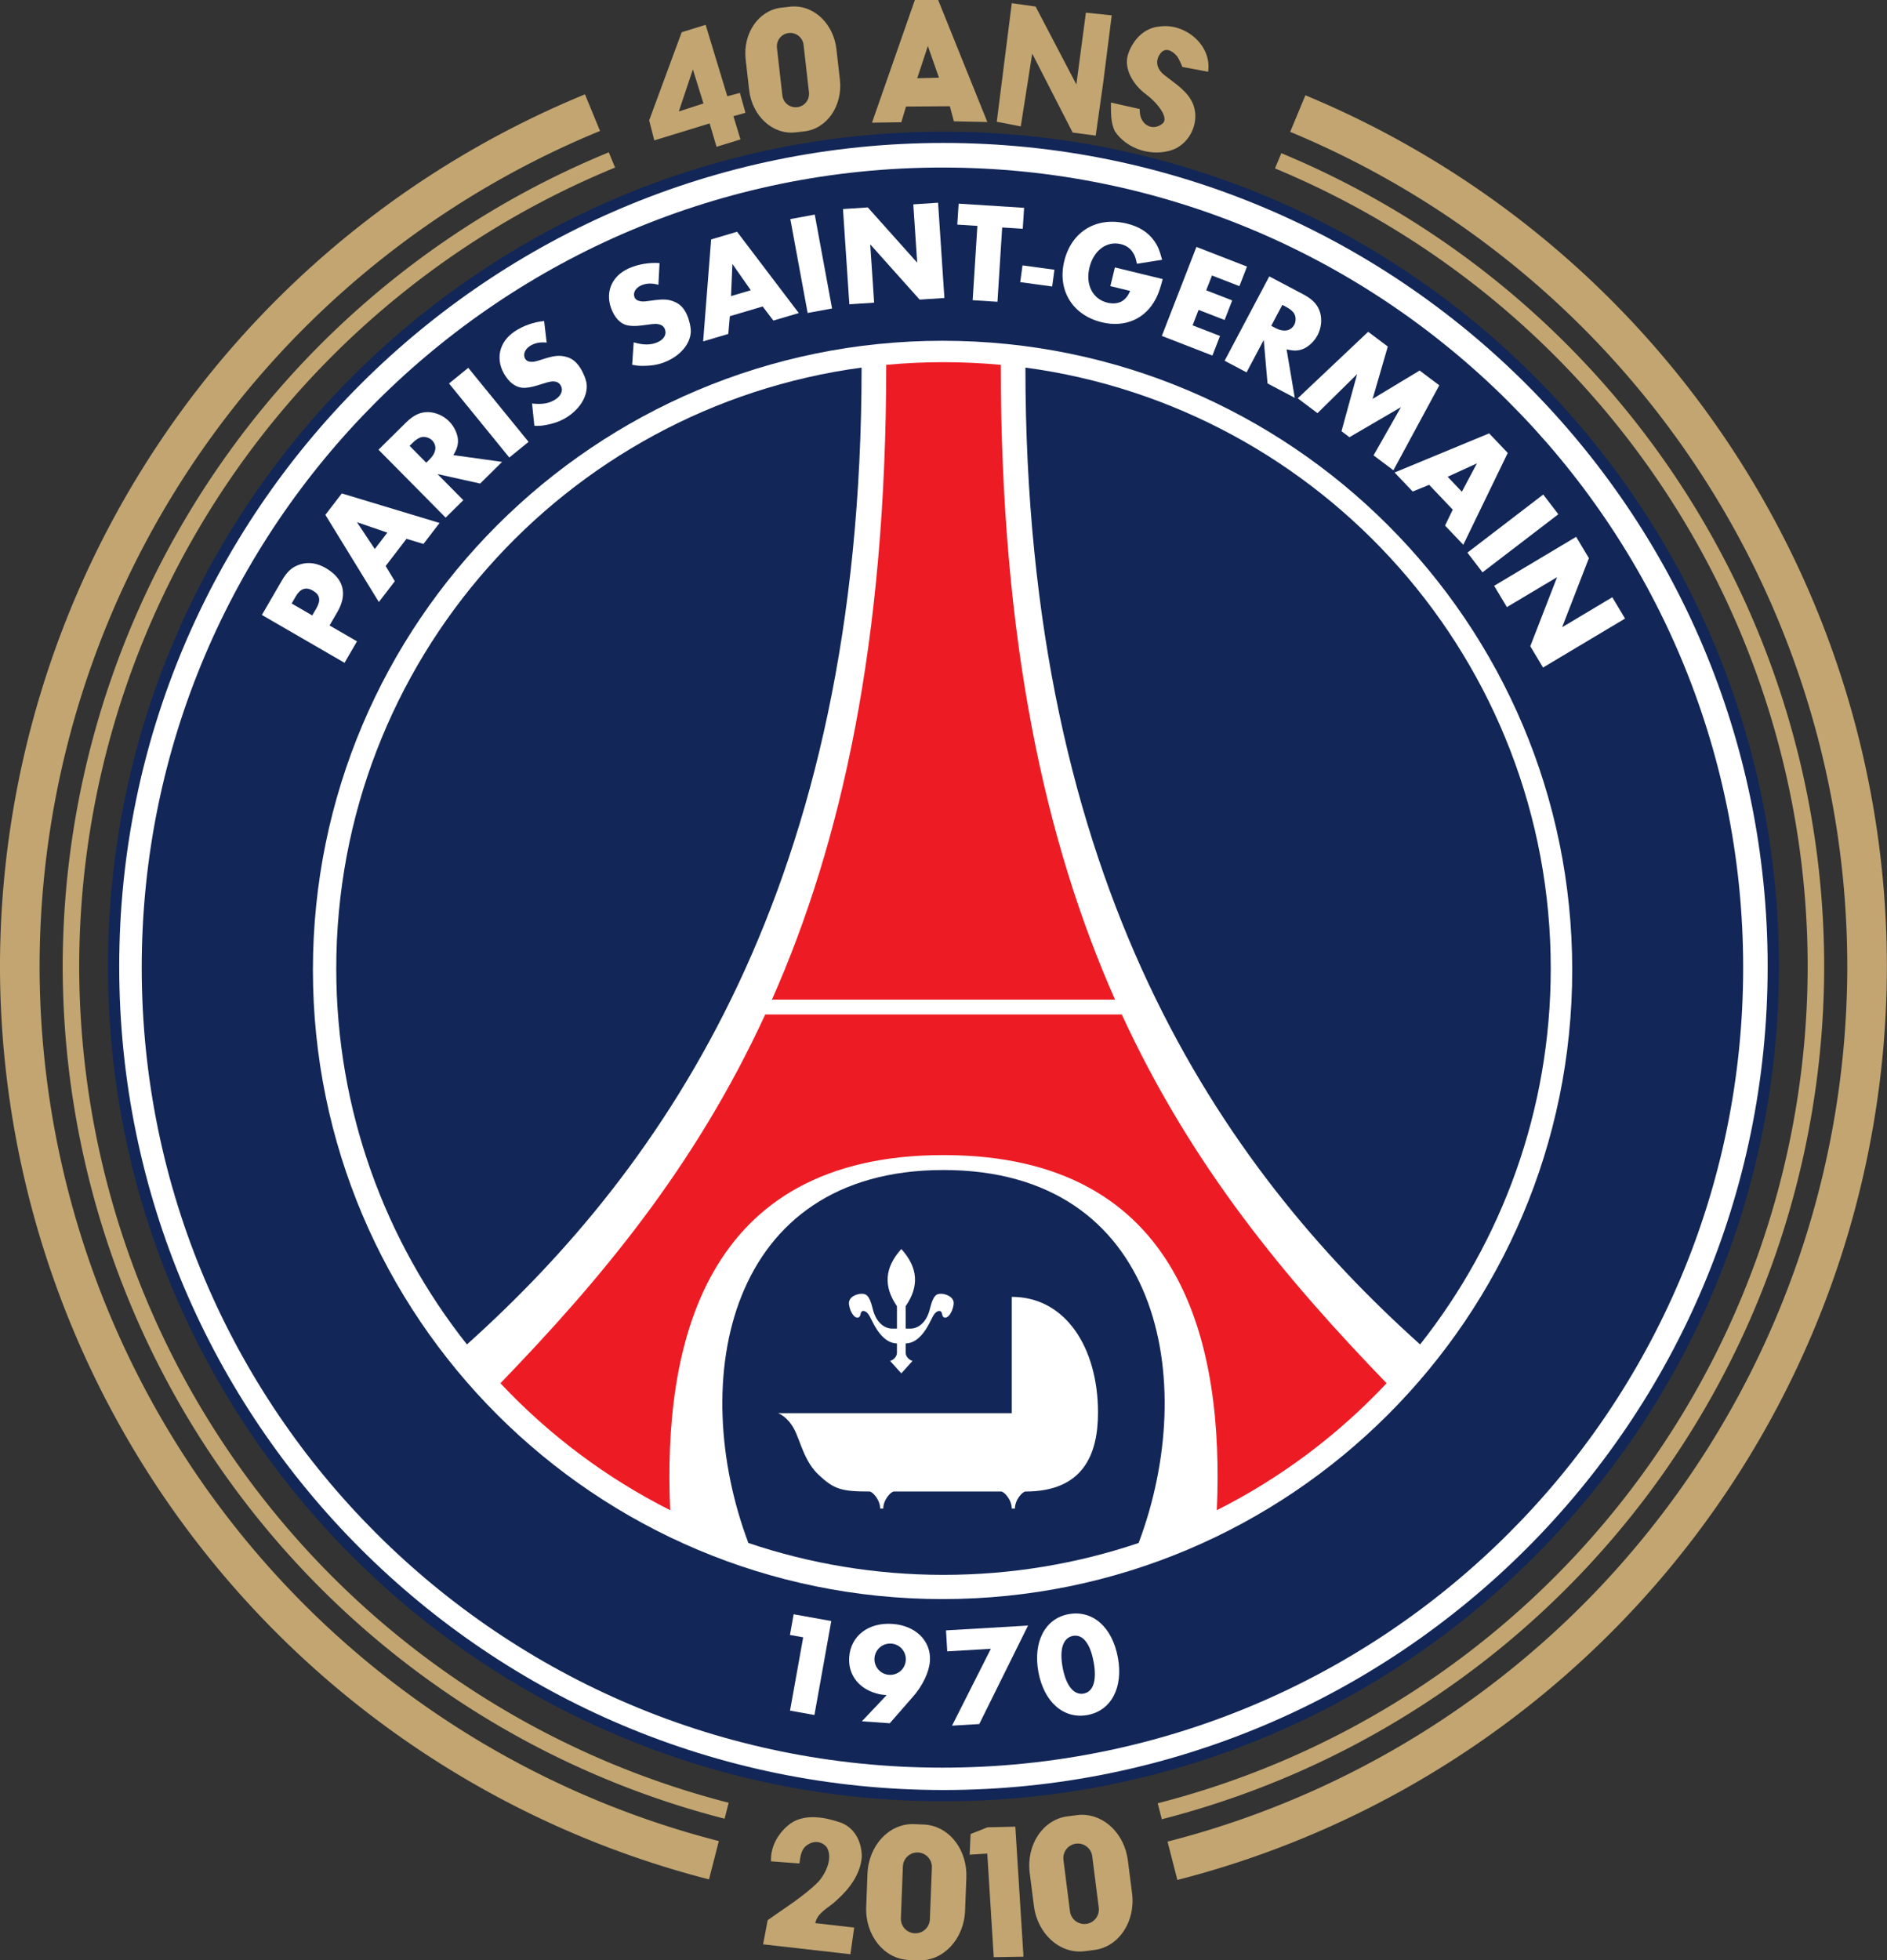 <?xml version="1.0" encoding="UTF-8" standalone="no"?>
<!-- Created with Inkscape (http://www.inkscape.org/) -->

<svg
   xmlns:dc="http://purl.org/dc/elements/1.1/"
   xmlns:cc="http://creativecommons.org/ns#"
   xmlns:rdf="http://www.w3.org/1999/02/22-rdf-syntax-ns#"
   xmlns:svg="http://www.w3.org/2000/svg"
   xmlns="http://www.w3.org/2000/svg"
   xmlns:sodipodi="http://sodipodi.sourceforge.net/DTD/sodipodi-0.dtd"
   xmlns:inkscape="http://www.inkscape.org/namespaces/inkscape"
   width="674"
   height="700"
   id="svg4442"
   sodipodi:version="0.32"
   inkscape:version="0.91 r13725"
   version="1.0"
   sodipodi:docname="Paris_Saint-Germain_Football_Club_(logo).svg"
   inkscape:output_extension="org.inkscape.output.svg.inkscape">
  <rect width="100%" height="100%" fill="#333333" stroke="none"/>
  <defs
     id="defs4444" />
  <sodipodi:namedview
     id="base"
     pagecolor="#ffffff"
     bordercolor="#666666"
     borderopacity="1.0"
     inkscape:pageopacity="0.0"
     inkscape:pageshadow="2"
     inkscape:zoom="0.48162842"
     inkscape:cx="65.979792"
     inkscape:cy="332.29563"
     inkscape:document-units="px"
     inkscape:current-layer="layer1"
     showgrid="false"
     inkscape:window-width="1440"
     inkscape:window-height="788"
     inkscape:window-x="0"
     inkscape:window-y="1"
     inkscape:window-maximized="1"
     showguides="false" />
  <g
     inkscape:label="Logo"
     inkscape:groupmode="layer"
     id="layer1"
     transform="translate(-264.101,228.351)">
    <g
       id="g5651"
       transform="matrix(0.803,0,0,0.803,89.435,36.917)">
      <g
         id="g5609">
        <path
           inkscape:connector-curvature="0"
           id="path1919"
           style="fill:#1f53a9;fill-opacity:1;fill-rule:nonzero;stroke:none"
           d="m 846.968,264.39 c 35.977,-45.472 57.479,-102.948 57.479,-165.418 0,-135.207 -100.639,-246.923 -231.09,-264.449 0,228.056 86.572,351.728 173.611,429.867" />
        <path
           inkscape:connector-curvature="0"
           id="path1921"
           style="fill:#ffffff;fill-opacity:1;fill-rule:nonzero;stroke:none"
           d="m 1006.285,99.439 c 0,203.643 -165.253,368.714 -369.12,368.714 -203.855,0 -369.12,-165.071 -369.12,-368.714 0,-203.631 165.265,-368.714 369.12,-368.714 203.867,0 369.12,165.083 369.12,368.714" />
        <path
           inkscape:connector-curvature="0"
           id="path1923"
           style="fill:none;stroke:#122657;stroke-width:5;stroke-linecap:butt;stroke-linejoin:miter;stroke-miterlimit:4;stroke-dasharray:none;stroke-opacity:1"
           d="m 1006.285,99.439 c 0,203.643 -165.253,368.714 -369.12,368.714 -203.855,0 -369.12,-165.071 -369.12,-368.714 0,-203.631 165.265,-368.714 369.12,-368.714 203.867,0 369.12,165.083 369.12,368.714 z" />
        <path
           inkscape:connector-curvature="0"
           id="path1925"
           style="fill:#122657;fill-opacity:1;fill-rule:nonzero;stroke:none"
           d="m 992.89,99.93 c 0,196.492 -159.46,355.777 -356.168,355.777 -196.708,0 -356.168,-159.285 -356.168,-355.777 0,-196.492 159.46,-355.777 356.168,-355.777 196.708,0 356.168,159.285 356.168,355.777" />
        <path
           inkscape:connector-curvature="0"
           id="path1927"
           style="fill:#ffffff;fill-opacity:1;fill-rule:nonzero;stroke:none"
           d="m 356.703,100.972 c 0,154.505 125.402,279.77 280.078,279.77 154.687,0 280.078,-125.265 280.078,-279.77 0,-154.517 -125.39,-279.782 -280.078,-279.782 -154.675,0 -280.078,125.265 -280.078,279.782" />
        <path
           inkscape:connector-curvature="0"
           id="path1933"
           style="fill:#122657;fill-opacity:1;fill-rule:nonzero;stroke:none"
           d="m 425.215,267.504 c -36.384,-45.951 -58.126,-104.038 -58.126,-167.167 0,-136.609 101.754,-249.499 233.668,-267.216 0,230.452 -87.531,355.417 -175.542,434.383" />
        <path
           inkscape:connector-curvature="0"
           id="path1935"
           style="fill:#122657;fill-opacity:1;fill-rule:nonzero;stroke:none"
           d="m 637.189,369.973 c 30.292,0 59.625,-4.995 86.8,-14.183 27.162,-72.09 9.762,-165.849 -86.8,-165.849 -96.549,0 -113.95,93.76 -86.788,165.849 27.174,9.188 56.507,14.183 86.788,14.183" />
        <path
           inkscape:connector-curvature="0"
           id="path1937"
           style="fill:#122657;fill-opacity:1;fill-rule:nonzero;stroke:none"
           d="m 849.187,267.504 c 36.372,-45.951 58.114,-104.038 58.114,-167.167 0,-136.609 -101.754,-249.499 -233.668,-267.216 0,230.452 87.531,355.417 175.554,434.383" />
        <g
           id="g5575">
          <g
             id="g5571">
            <path
               inkscape:connector-curvature="0"
               id="path1929"
               style="fill:#ed1c24;fill-opacity:1;fill-rule:nonzero;stroke:none"
               d="m 637.189,183.304 c 107.366,0 124.779,85.47 121.577,157.919 28.445,-14.327 53.941,-33.481 75.515,-56.457 -44.407,-45.987 -86.44,-95.928 -117.787,-163.993 l -158.596,0 c -31.349,68.065 -73.393,118.005 -117.789,163.993 21.574,22.976 47.069,42.13 75.515,56.457 -3.202,-72.449 14.223,-157.919 121.565,-157.919" />
            <path
               inkscape:connector-curvature="0"
               id="path1931"
               style="fill:#ed1c24;fill-opacity:1;fill-rule:nonzero;stroke:none"
               d="m 713.495,114.173 c -31.048,-70.125 -50.823,-159.321 -50.823,-282.285 -8.359,-0.779 -16.921,-1.174 -25.483,-1.174 -8.55,0 -17.113,0.395 -25.471,1.174 0,122.965 -19.775,212.16 -50.835,282.285" />
          </g>
          <g
             id="g5531">
            <path
               inkscape:connector-curvature="0"
               id="path1939"
               style="fill:#ffffff;fill-opacity:1;fill-rule:nonzero;stroke:none"
               d="m 667.565,246.349 0,51.725 -103.948,0 c 0,0 4.149,1.378 7.195,7.187 2.77,5.271 4.425,14.375 11.081,20.46 6.632,6.085 9.69,7.187 22.413,7.187 1.247,0 4.713,3.594 4.713,7.607 l 1.379,0 c 0,-4.013 3.466,-7.607 4.713,-7.607 12.784,0 31.168,0 47.753,0 1.247,0 4.701,3.594 4.701,7.607 l 1.391,0 c 0,-4.013 3.455,-7.607 4.702,-7.607 25.746,0 32.259,-16.591 32.259,-35.11 0,-28.774 -14.403,-51.45 -38.351,-51.45" />
            <path
               inkscape:connector-curvature="0"
               id="path1941"
               style="fill:#ffffff;fill-opacity:1;fill-rule:nonzero;stroke:none"
               d="m 636.217,244.972 c -1.943,0 -3.526,0.276 -5.049,6.636 -1.631,6.804 -5.816,8.852 -8.586,8.852 -1.007,0 -1.715,0 -2.219,0 0,-5.055 0,-9.955 0,-9.955 6.092,-8.852 5.54,-17.142 -1.931,-25.443 -7.471,8.301 -8.035,16.591 -1.943,25.443 0,0 0,4.899 0,9.955 -0.504,0 -1.211,0 -2.219,0 -2.758,0 -6.943,-2.048 -8.574,-8.852 -1.523,-6.361 -3.118,-6.636 -5.049,-6.636 -1.691,0 -6.032,1.246 -5.48,4.84 0.564,3.594 2.638,6.433 4.293,5.666 0.899,-0.407 0.732,-1.785 1.187,-2.42 0.528,-0.731 1.679,-0.599 2.83,0.623 1.391,1.485 2.806,6.385 6.368,10.098 2.602,2.707 4.881,3.21 6.644,3.294 0,1.797 0,3.21 0,3.893 0,3.043 -3.046,3.881 -3.046,3.881 l 4.989,5.522 4.977,-5.522 c 0,0 -3.046,-0.839 -3.046,-3.881 0,-0.683 0,-2.096 0,-3.893 1.775,-0.084 4.053,-0.587 6.644,-3.294 3.574,-3.713 4.977,-8.613 6.368,-10.098 1.151,-1.222 2.314,-1.354 2.842,-0.623 0.456,0.635 0.288,2.012 1.175,2.42 1.655,0.767 3.742,-2.072 4.293,-5.666 0.552,-3.594 -3.79,-4.84 -5.468,-4.84" />
          </g>
        </g>
        <g
           id="g5583">
          <g
             id="g5525">
            <path
               inkscape:connector-curvature="0"
               id="path1943"
               style="fill:#ffffff;fill-opacity:1;fill-rule:nonzero;stroke:none"
               d="m 568.893,396.698 1.643,-9.2 16.741,3.007 -7.495,41.783 -10.853,-1.941 5.852,-32.595" />
            <path
               inkscape:connector-curvature="0"
               id="path1945"
               style="fill:#ffffff;fill-opacity:1;fill-rule:nonzero;stroke:none"
               d="m 620.412,407.97 c 0.276,-3.833 -2.602,-7.163 -6.44,-7.427 -3.885,-0.276 -7.207,2.611 -7.483,6.457 -0.264,3.833 2.614,7.163 6.452,7.427 3.885,0.276 7.195,-2.552 7.471,-6.457 z m -19.523,27.12 11.021,-11.656 -0.456,-0.024 -0.396,-0.036 -1.451,-0.168 c -1.187,-0.132 -3.742,-0.874 -5.277,-1.605 -6.14,-2.827 -9.546,-8.397 -9.078,-15.058 0.672,-9.487 8.574,-15.513 19.283,-14.758 10.313,0.731 17.245,7.631 16.621,16.543 -0.36,4.911 -3.214,10.901 -7.579,15.872 l -10.289,11.763 -12.4,-0.874" />
            <path
               inkscape:connector-curvature="0"
               id="path1947"
               style="fill:#ffffff;fill-opacity:1;fill-rule:nonzero;stroke:none"
               d="m 638.856,403.993 -0.552,-9.332 36.492,-2.144 -21.694,43.795 -12.112,0.719 17.269,-34.188" />
            <path
               inkscape:connector-curvature="0"
               id="path1949"
               style="fill:#ffffff;fill-opacity:1;fill-rule:nonzero;stroke:none"
               d="m 690.194,411.205 c 1.499,8.062 5.001,12.362 9.342,11.56 4.329,-0.803 5.96,-5.942 4.425,-14.123 -1.523,-8.182 -4.821,-12.338 -9.15,-11.536 -4.449,0.827 -6.14,5.93 -4.617,14.099 z m 24.56,-4.504 c 2.482,13.345 -2.95,23.635 -13.455,25.587 -10.601,1.965 -19.379,-5.666 -21.886,-19.083 -2.482,-13.357 2.926,-23.802 13.359,-25.743 10.721,-1.989 19.451,5.654 21.982,19.238" />
          </g>
          <g
             id="g5505">
            <path
               inkscape:connector-curvature="0"
               id="path1951"
               style="fill:#ffffff;fill-opacity:1;fill-rule:nonzero;stroke:none"
               d="m 358.226,-59.81 c 2.099,-3.618 1.619,-6.061 -1.523,-7.87 -3.082,-1.797 -5.6,-0.958 -7.615,2.516 l -1.847,3.186 9.162,5.307 1.823,-3.139 z m 18.084,14.662 -5.54,9.547 -36.768,-21.287 8.814,-15.177 c 2.494,-4.312 4.749,-6.277 8.395,-7.367 3.646,-1.102 7.375,-0.515 11.201,1.701 7.987,4.624 9.822,11.512 5.169,19.538 l -3.478,5.978 12.208,7.068" />
            <path
               inkscape:connector-curvature="0"
               id="path1953"
               style="fill:#ffffff;fill-opacity:1;fill-rule:nonzero;stroke:none"
               d="m 376.298,-98.131 7.927,11.919 5.576,-7.283 -13.503,-4.636 z m 12.76,19.478 4.077,6.768 -7.099,9.248 -23.793,-38.764 7.315,-9.523 43.484,13.129 -7.171,9.332 -7.543,-2.276 -9.27,12.087" />
            <path
               inkscape:connector-curvature="0"
               id="path1955"
               style="fill:#ffffff;fill-opacity:1;fill-rule:nonzero;stroke:none"
               d="m 408.569,-126.03 c 3.022,-2.983 3.442,-6.181 1.127,-8.517 -1.067,-1.09 -2.95,-1.701 -4.389,-1.473 -1.247,0.192 -2.698,1.066 -4.149,2.504 l -1.451,1.425 7.411,7.499 1.451,-1.437 z m 32.283,1.078 -9.75,9.631 -18.972,-4.205 11.465,11.596 -7.855,7.762 -29.861,-30.199 12.208,-12.063 c 3.43,-3.378 6.44,-4.756 10.049,-4.66 3.322,0.144 6.716,1.641 9.186,4.145 1.991,2.012 3.418,4.828 3.802,7.307 0.384,2.647 -0.228,4.84 -1.967,7.667 l 21.694,3.019" />
            <path
               inkscape:connector-curvature="0"
               id="path1957"
               style="fill:#ffffff;fill-opacity:1;fill-rule:nonzero;stroke:none"
               d="m 452.629,-133.852 -8.574,6.96 -26.815,-32.93 8.562,-6.96" />
            <path
               inkscape:connector-curvature="0"
               id="path1959"
               style="fill:#ffffff;fill-opacity:1;fill-rule:nonzero;stroke:none"
               d="m 460.676,-177.995 c -3.082,-0.323 -5.516,0.216 -7.579,1.605 -2.255,1.521 -3.07,3.965 -1.895,5.714 0.432,0.647 1.127,1.078 2.015,1.162 0.983,0.156 2.123,0.012 3.202,-0.311 0.648,-0.156 1.919,-0.599 3.778,-1.174 3.909,-1.186 6.164,-1.402 8.766,-0.767 2.746,0.623 4.665,2.06 6.5,4.78 1.451,2.168 2.722,5.259 2.974,7.271 0.588,5.139 -2.554,10.721 -8.239,14.543 -2.782,1.857 -5.48,2.923 -9.138,3.666 -2.386,0.515 -3.382,0.563 -5.852,0.527 l -1.031,-9.943 c 4.461,0.539 7.807,-0.06 10.493,-1.869 2.722,-1.821 3.502,-4.324 2.087,-6.433 -0.48,-0.707 -1.235,-1.222 -2.027,-1.378 -1.571,-0.311 -2.662,-0.12 -6.2,1.018 -3.49,1.114 -4.893,1.449 -6.692,1.629 -3.718,0.455 -6.86,-1.258 -9.414,-5.067 -4.773,-7.092 -3.154,-15.141 4.005,-19.933 3.706,-2.492 8.323,-4.157 13.119,-4.648" />
            <path
               inkscape:connector-curvature="0"
               id="path1961"
               style="fill:#ffffff;fill-opacity:1;fill-rule:nonzero;stroke:none"
               d="m 510.383,-203.702 c -2.986,-0.827 -5.48,-0.707 -7.747,0.311 -2.482,1.114 -3.706,3.39 -2.842,5.307 0.324,0.719 0.935,1.258 1.787,1.485 0.947,0.323 2.087,0.371 3.214,0.24 0.66,-0.048 1.991,-0.276 3.933,-0.515 4.053,-0.515 6.296,-0.347 8.766,0.719 2.59,1.078 4.245,2.815 5.588,5.81 1.067,2.372 1.787,5.642 1.703,7.667 -0.3,5.163 -4.329,10.134 -10.589,12.937 -3.046,1.366 -5.888,1.953 -9.63,2.072 -2.434,0.108 -3.418,-0.012 -5.864,-0.467 l 0.684,-9.979 c 4.305,1.294 7.699,1.258 10.649,-0.06 2.998,-1.342 4.185,-3.678 3.142,-6.001 -0.348,-0.767 -1.007,-1.414 -1.751,-1.689 -1.499,-0.575 -2.614,-0.575 -6.284,-0.036 -3.622,0.503 -5.073,0.587 -6.872,0.467 -3.742,-0.18 -6.548,-2.408 -8.419,-6.588 -3.502,-7.798 -0.54,-15.453 7.315,-18.975 4.089,-1.821 8.91,-2.683 13.719,-2.36" />
            <path
               inkscape:connector-curvature="0"
               id="path1963"
               style="fill:#ffffff;fill-opacity:1;fill-rule:nonzero;stroke:none"
               d="m 543.29,-212.974 -0.612,14.291 8.802,-2.599 -8.191,-11.692 z m -1.139,23.251 -0.684,7.87 -11.189,3.318 3.562,-45.341 11.524,-3.414 27.45,36.153 -11.297,3.342 -4.761,-6.265 -14.607,4.336" />
            <path
               inkscape:connector-curvature="0"
               id="path1965"
               style="fill:#ffffff;fill-opacity:1;fill-rule:nonzero;stroke:none"
               d="m 587.625,-193.172 -10.865,2 -7.699,-41.747 10.865,-2.001" />
            <path
               inkscape:connector-curvature="0"
               id="path1967"
               style="fill:#ffffff;fill-opacity:1;fill-rule:nonzero;stroke:none"
               d="m 592.482,-237.387 11.033,-0.731 21.97,24.569 -1.727,-25.923 11.021,-0.731 2.818,42.358 -11.021,0.731 -21.97,-24.569 1.727,25.923 -11.021,0.731" />
            <path
               inkscape:connector-curvature="0"
               id="path1969"
               style="fill:#ffffff;fill-opacity:1;fill-rule:nonzero;stroke:none"
               d="m 661.197,-196.155 -11.033,-0.695 2.099,-33.05 -8.934,-0.563 0.6,-9.32 29.117,1.845 -0.6,9.32 -9.15,-0.575" />
            <path
               inkscape:connector-curvature="0"
               id="path1971"
               style="fill:#ffffff;fill-opacity:1;fill-rule:nonzero;stroke:none"
               d="m 686.537,-210.398 -1.007,7.451 -14.211,-1.929 1.019,-7.451" />
            <path
               inkscape:connector-curvature="0"
               id="path1973"
               style="fill:#ffffff;fill-opacity:1;fill-rule:nonzero;stroke:none"
               d="m 734.685,-206.253 c -0.384,1.545 -0.732,2.743 -0.971,3.498 -0.636,2.12 -1.355,3.857 -2.111,5.307 -4.641,8.948 -13.719,12.913 -24.008,10.41 -13.048,-3.174 -19.847,-14.267 -16.681,-27.24 3.226,-13.201 14.427,-19.921 27.858,-16.639 5.612,1.366 9.594,3.965 12.34,7.954 1.499,2.228 2.195,3.917 3.322,8.146 l -11.213,1.761 c -0.504,-2.516 -0.875,-3.594 -1.679,-4.84 -1.211,-1.989 -3.046,-3.306 -5.468,-3.893 -6.272,-1.533 -12.112,2.815 -13.947,10.35 -1.871,7.643 1.391,14.087 7.951,15.681 2.303,0.563 4.449,0.395 6.176,-0.467 0.672,-0.359 1.379,-0.886 1.943,-1.509 0.791,-0.851 1.235,-1.509 2.015,-3.246 l -8.802,-2.132 2.027,-8.313" />
            <path
               inkscape:connector-curvature="0"
               id="path1975"
               style="fill:#ffffff;fill-opacity:1;fill-rule:nonzero;stroke:none"
               d="m 756.619,-207.835 -2.566,6.588 11.56,4.492 -3.382,8.709 -11.572,-4.492 -2.662,6.864 12.196,4.732 -3.382,8.709 -22.497,-8.733 15.386,-39.579 22.497,8.745 -3.382,8.697" />
            <path
               inkscape:connector-curvature="0"
               id="path1977"
               style="fill:#ffffff;fill-opacity:1;fill-rule:nonzero;stroke:none"
               d="m 784.777,-184.512 c 3.754,1.977 6.931,1.414 8.478,-1.485 0.708,-1.354 0.732,-3.318 0.072,-4.624 -0.552,-1.126 -1.823,-2.252 -3.622,-3.198 l -1.799,-0.958 -4.929,9.308 1.799,0.958 z m 8.67,31.086 -12.124,-6.409 -1.691,-19.334 -7.627,14.411 -9.774,-5.163 19.871,-37.518 15.182,8.014 c 4.257,2.252 6.476,4.708 7.459,8.17 0.875,3.21 0.456,6.9 -1.187,10.002 -1.319,2.504 -3.574,4.708 -5.828,5.822 -2.41,1.162 -4.701,1.234 -7.927,0.419 l 3.646,21.586" />
            <path
               inkscape:connector-curvature="0"
               id="path1979"
               style="fill:#ffffff;fill-opacity:1;fill-rule:nonzero;stroke:none"
               d="m 826.09,-182.811 8.73,6.576 -6.752,23.263 20.914,-12.602 8.742,6.576 -20.411,37.782 -8.826,-6.636 12.184,-21.442 -22.917,13.369 -3.526,-2.659 6.943,-25.384 -17.629,17.346 -8.778,-6.6" />
            <path
               inkscape:connector-curvature="0"
               id="path1981"
               style="fill:#ffffff;fill-opacity:1;fill-rule:nonzero;stroke:none"
               d="m 874.467,-124.293 -13.024,5.954 6.32,6.648 6.704,-12.602 z m -21.25,9.535 -7.327,2.983 -8.047,-8.457 42.057,-17.405 8.275,8.709 -19.775,40.836 -8.119,-8.541 3.43,-7.08 -10.493,-11.045" />
            <path
               inkscape:connector-curvature="0"
               id="path1983"
               style="fill:#ffffff;fill-opacity:1;fill-rule:nonzero;stroke:none"
               d="m 876.949,-75.838 -6.716,-8.757 33.722,-25.839 6.716,8.769" />
            <path
               inkscape:connector-curvature="0"
               id="path1985"
               style="fill:#ffffff;fill-opacity:1;fill-rule:nonzero;stroke:none"
               d="m 918.598,-91.626 5.672,9.475 -11.908,30.726 22.317,-13.333 5.672,9.475 -36.48,21.778 -5.672,-9.475 11.92,-30.714 -22.329,13.321 -5.672,-9.475" />
          </g>
        </g>
      </g>
      <g
         id="g5553">
        <path
           style="opacity:1;fill:#c2a571;fill-opacity:1;fill-rule:evenodd;stroke:none;stroke-width:3.209;stroke-linecap:round;stroke-linejoin:round;stroke-miterlimit:4;stroke-dasharray:none;stroke-dashoffset:0;stroke-opacity:1"
           d="M 488.316,-262.615 A 391.762,391.762 0 0 0 245.402,99.44 391.762,391.762 0 0 0 539.818,478.408 L 637.165,99.44 541.64,471.309 A 384.421,384.421 0 0 1 252.744,99.44 384.421,384.421 0 0 1 491.105,-255.832 l -2.789,-6.783 z"
           id="path5537"
           inkscape:connector-curvature="0" />
        <path
           style="opacity:1;fill:#c2a571;fill-opacity:1;fill-rule:evenodd;stroke:none;stroke-width:3.209;stroke-linecap:round;stroke-linejoin:round;stroke-miterlimit:4;stroke-dasharray:none;stroke-dashoffset:0;stroke-opacity:1"
           d="m 787.462,-262.224 -2.816,6.777 A 384.421,384.421 0 0 1 1021.585,99.44 384.421,384.421 0 0 1 732.482,471.539 l 1.82,7.104 A 391.762,391.762 0 0 0 1028.927,99.44 391.762,391.762 0 0 0 787.462,-262.224 Z"
           id="circle4648"
           inkscape:connector-curvature="0" />
        <g
           id="g5543">
          <path
             id="path5541"
             d="M 477.718,-288.394 A 419.657,419.657 0 0 0 217.507,99.44 419.657,419.657 0 0 0 532.886,505.393 l 4.377,-17.043 A 402.039,402.039 0 0 1 235.126,99.44 402.039,402.039 0 0 1 484.412,-272.113 l -6.693,-16.281 z"
             style="opacity:1;fill:#c2a571;fill-opacity:1;fill-rule:evenodd;stroke:none;stroke-width:3.209;stroke-linecap:round;stroke-linejoin:round;stroke-miterlimit:4;stroke-dasharray:none;stroke-dashoffset:0;stroke-opacity:1"
             inkscape:connector-curvature="0" />
          <path
             id="circle4652"
             d="M 798.164,-287.976 637.165,99.44 791.406,-271.711 A 402.039,402.039 0 0 1 1039.205,99.44 402.039,402.039 0 0 1 736.851,488.59 L 637.165,99.44 741.218,505.645 A 419.657,419.657 0 0 0 1056.822,99.44 419.657,419.657 0 0 0 798.164,-287.976 Z"
             style="opacity:1;fill:#c2a571;fill-opacity:1;fill-rule:evenodd;stroke:none;stroke-width:3.209;stroke-linecap:round;stroke-linejoin:round;stroke-miterlimit:4;stroke-dasharray:none;stroke-dashoffset:0;stroke-opacity:1"
             inkscape:connector-curvature="0" />
        </g>
        <g
           id="g5547">
          <path
             transform="translate(264.101,-272.351)"
             id="rect5485"
             d="m 434.574,749.021 c -0.673,0.007 -1.351,0.054 -2.033,0.141 l -4.287,0.545 c -10.908,1.386 -18.405,12.613 -16.809,25.172 l 1.859,14.631 c 1.596,12.559 11.663,21.554 22.57,20.168 l 4.287,-0.545 c 10.908,-1.386 18.405,-12.613 16.809,-25.172 l -1.859,-14.633 c -1.496,-11.774 -10.438,-20.415 -20.537,-20.307 z m -1.881,12.783 c 3.277,-0.083 6.132,2.326 6.557,5.664 l 2.9,22.824 c 0.453,3.561 -2.038,6.79 -5.584,7.24 -3.546,0.451 -6.766,-2.053 -7.219,-5.613 l -2.9,-22.822 c -0.453,-3.561 2.04,-6.792 5.586,-7.242 0.222,-0.028 0.442,-0.045 0.66,-0.051 z"
             style="opacity:1;fill:#c2a571;fill-opacity:1;fill-rule:evenodd;stroke:none;stroke-width:5;stroke-linecap:round;stroke-linejoin:round;stroke-miterlimit:4;stroke-dasharray:none;stroke-dashoffset:0;stroke-opacity:1"
             inkscape:connector-curvature="0" />
          <path
             sodipodi:nodetypes="cccccccccccsccc"
             id="path5316"
             d="m 569.203,480.489 c 6.548,-4.494 15.596,-2.676 22.397,-0.313 5.982,2.336 9.165,8.144 9.256,15.12 -0.551,7.679 -5.491,14.316 -11.102,19.272 -3.304,3.378 -8.483,5.224 -9.614,10.268 l 17.322,1.994 -1.682,11.846 -38.827,-4.405 2.014,-10.71 c 7.456,-5.387 16.052,-10.571 22.6,-17.149 3.706,-4.226 6.429,-10.933 3.646,-15.373 -2.958,-3.483 -7.024,-2.382 -9.188,-0.525 -2.189,1.878 -2.46,4.55 -2.926,7.787 l -12.635,-0.938 c -0.298,-6.741 3.408,-12.962 8.736,-16.876 z"
             inkscape:connector-curvature="0"
             style="fill:#c2a571;fill-opacity:1" />
          <path
             sodipodi:nodetypes="cccccccc"
             id="path5320"
             d="m 649.247,485.221 7.511,-2.988 12.376,-0.285 3.641,57.816 -13.24,0.223 -2.872,-46.074 -7.838,0.486 z"
             inkscape:connector-curvature="0"
             style="fill:#c2a571;fill-opacity:1" />
          <path
             inkscape:connector-curvature="0"
             style="opacity:1;fill:#c2a571;fill-opacity:1;fill-rule:evenodd;stroke:none;stroke-width:5;stroke-linecap:round;stroke-linejoin:round;stroke-miterlimit:4;stroke-dasharray:none;stroke-dashoffset:0;stroke-opacity:1"
             d="m 630.44,481.181 c -0.665,-0.104 -1.342,-0.169 -2.029,-0.195 l -4.318,-0.167 c -10.987,-0.425 -20.227,9.418 -20.716,22.068 l -0.57,14.738 c -0.489,12.65 7.963,23.177 18.95,23.602 l 4.318,0.167 c 10.987,0.425 20.227,-9.418 20.716,-22.068 l 0.57,-14.739 c 0.458,-11.86 -6.942,-21.852 -16.922,-23.405 z m -3.955,12.301 c 3.247,0.456 5.667,3.302 5.537,6.664 l -0.889,22.991 c -0.139,3.587 -3.125,6.363 -6.698,6.224 -3.572,-0.138 -6.337,-3.136 -6.198,-6.723 l 0.888,-22.989 c 0.139,-3.587 3.128,-6.364 6.7,-6.226 0.223,0.009 0.443,0.028 0.66,0.058 z"
             id="path5494" />
        </g>
        <g
           id="g5498">
          <path
             sodipodi:nodetypes="ccccccccccccc"
             inkscape:connector-curvature="0"
             id="path4343"
             transform="translate(264.101,-272.351)"
             d="m 360.355,-58.01 -19.068,54.57 13.037,-0.201 2.092,-6.977 19.502,-0.129 1.803,6.703 14.871,0.303 -21.877,-54.27 z m 5.789,20.486 4.928,14.084 -9.67,0.244 z"
             style="fill:#c2a571" />
          <path
             sodipodi:nodetypes="cccccccccccc"
             id="path4345"
             d="m 667.566,-328.929 10.597,1.496 18.13,34.633 4.239,-31.903 11.49,1.175 -3.754,29.642 -3.367,23.854 -10.258,-1.375 -17.988,-35.096 -5.092,32.36 -10.673,-2.063 z"
             inkscape:connector-curvature="0"
             style="fill:#c2a571" />
          <path
             sodipodi:nodetypes="cccccccccccccccc"
             inkscape:connector-curvature="0"
             id="path4349"
             transform="translate(264.101,-272.351)"
             d="m 267.289,-46.965 -10.653,3.303 -14.471,39.201 2.288,8.887 24.602,-7.55 3.086,10.4 10.651,-3.274 -3.149,-10.32 5.349,-1.513 -2.456,-8.848 -5.606,1.491 z m -5.677,19.817 4.711,15.154 -10.96,3.559 z"
             style="fill:#c2a571" />
          <path
             sodipodi:nodetypes="ccccccccccccccc"
             id="path4351"
             d="m 733.197,-318.542 c 11.318,-1.719 23.481,8.195 21.691,20.1 l -11.433,-2.135 c -0.61,-1.465 -1.356,-3.237 -2.326,-4.716 -3.063,-3.532 -6.272,-4.03 -8.264,0.039 -1.454,3.031 -0.27,6.034 2.436,8.192 4.879,3.882 10.538,7.169 12.983,13.176 2.894,7.693 -1.175,16.848 -8.739,20 -9.126,3.453 -20.645,0.115 -26.132,-8.095 -1.948,-3.968 -1.705,-8.481 -1.734,-12.765 l 12.808,2.894 c -0.349,7.087 5.843,10.197 10.273,6.34 2.767,-2.589 -2.596,-9.266 -7.436,-12.859 -5.845,-4.269 -10.215,-11.662 -7.937,-18.152 2.278,-6.49 7.335,-11.476 13.811,-12.02 z"
             inkscape:connector-curvature="0"
             style="fill:#c2a571" />
          <path
             id="path5496"
             d="m 570.861,-327.481 c -0.622,-0.002 -1.248,0.033 -1.878,0.105 l -3.964,0.451 c -10.085,1.146 -17.142,11.418 -15.823,23.03 l 1.538,13.528 c 1.32,11.612 10.502,20.038 20.588,18.892 l 3.964,-0.451 c 10.085,-1.146 17.142,-11.418 15.822,-23.03 l -1.538,-13.53 c -1.237,-10.886 -9.385,-18.971 -18.709,-18.995 z m -1.892,11.777 c 3.026,-0.037 5.632,2.222 5.983,5.308 l 2.399,21.103 c 0.374,3.292 -1.964,6.242 -5.243,6.615 -3.279,0.373 -6.221,-1.977 -6.595,-5.269 l -2.399,-21.102 c -0.374,-3.292 1.966,-6.244 5.245,-6.617 0.205,-0.023 0.408,-0.036 0.61,-0.039 z"
             style="opacity:1;fill:#c2a571;fill-opacity:1;fill-rule:evenodd;stroke:none;stroke-width:5;stroke-linecap:round;stroke-linejoin:round;stroke-miterlimit:4;stroke-dasharray:none;stroke-dashoffset:0;stroke-opacity:1"
             inkscape:connector-curvature="0" />
        </g>
      </g>
    </g>
  </g>
</svg>
